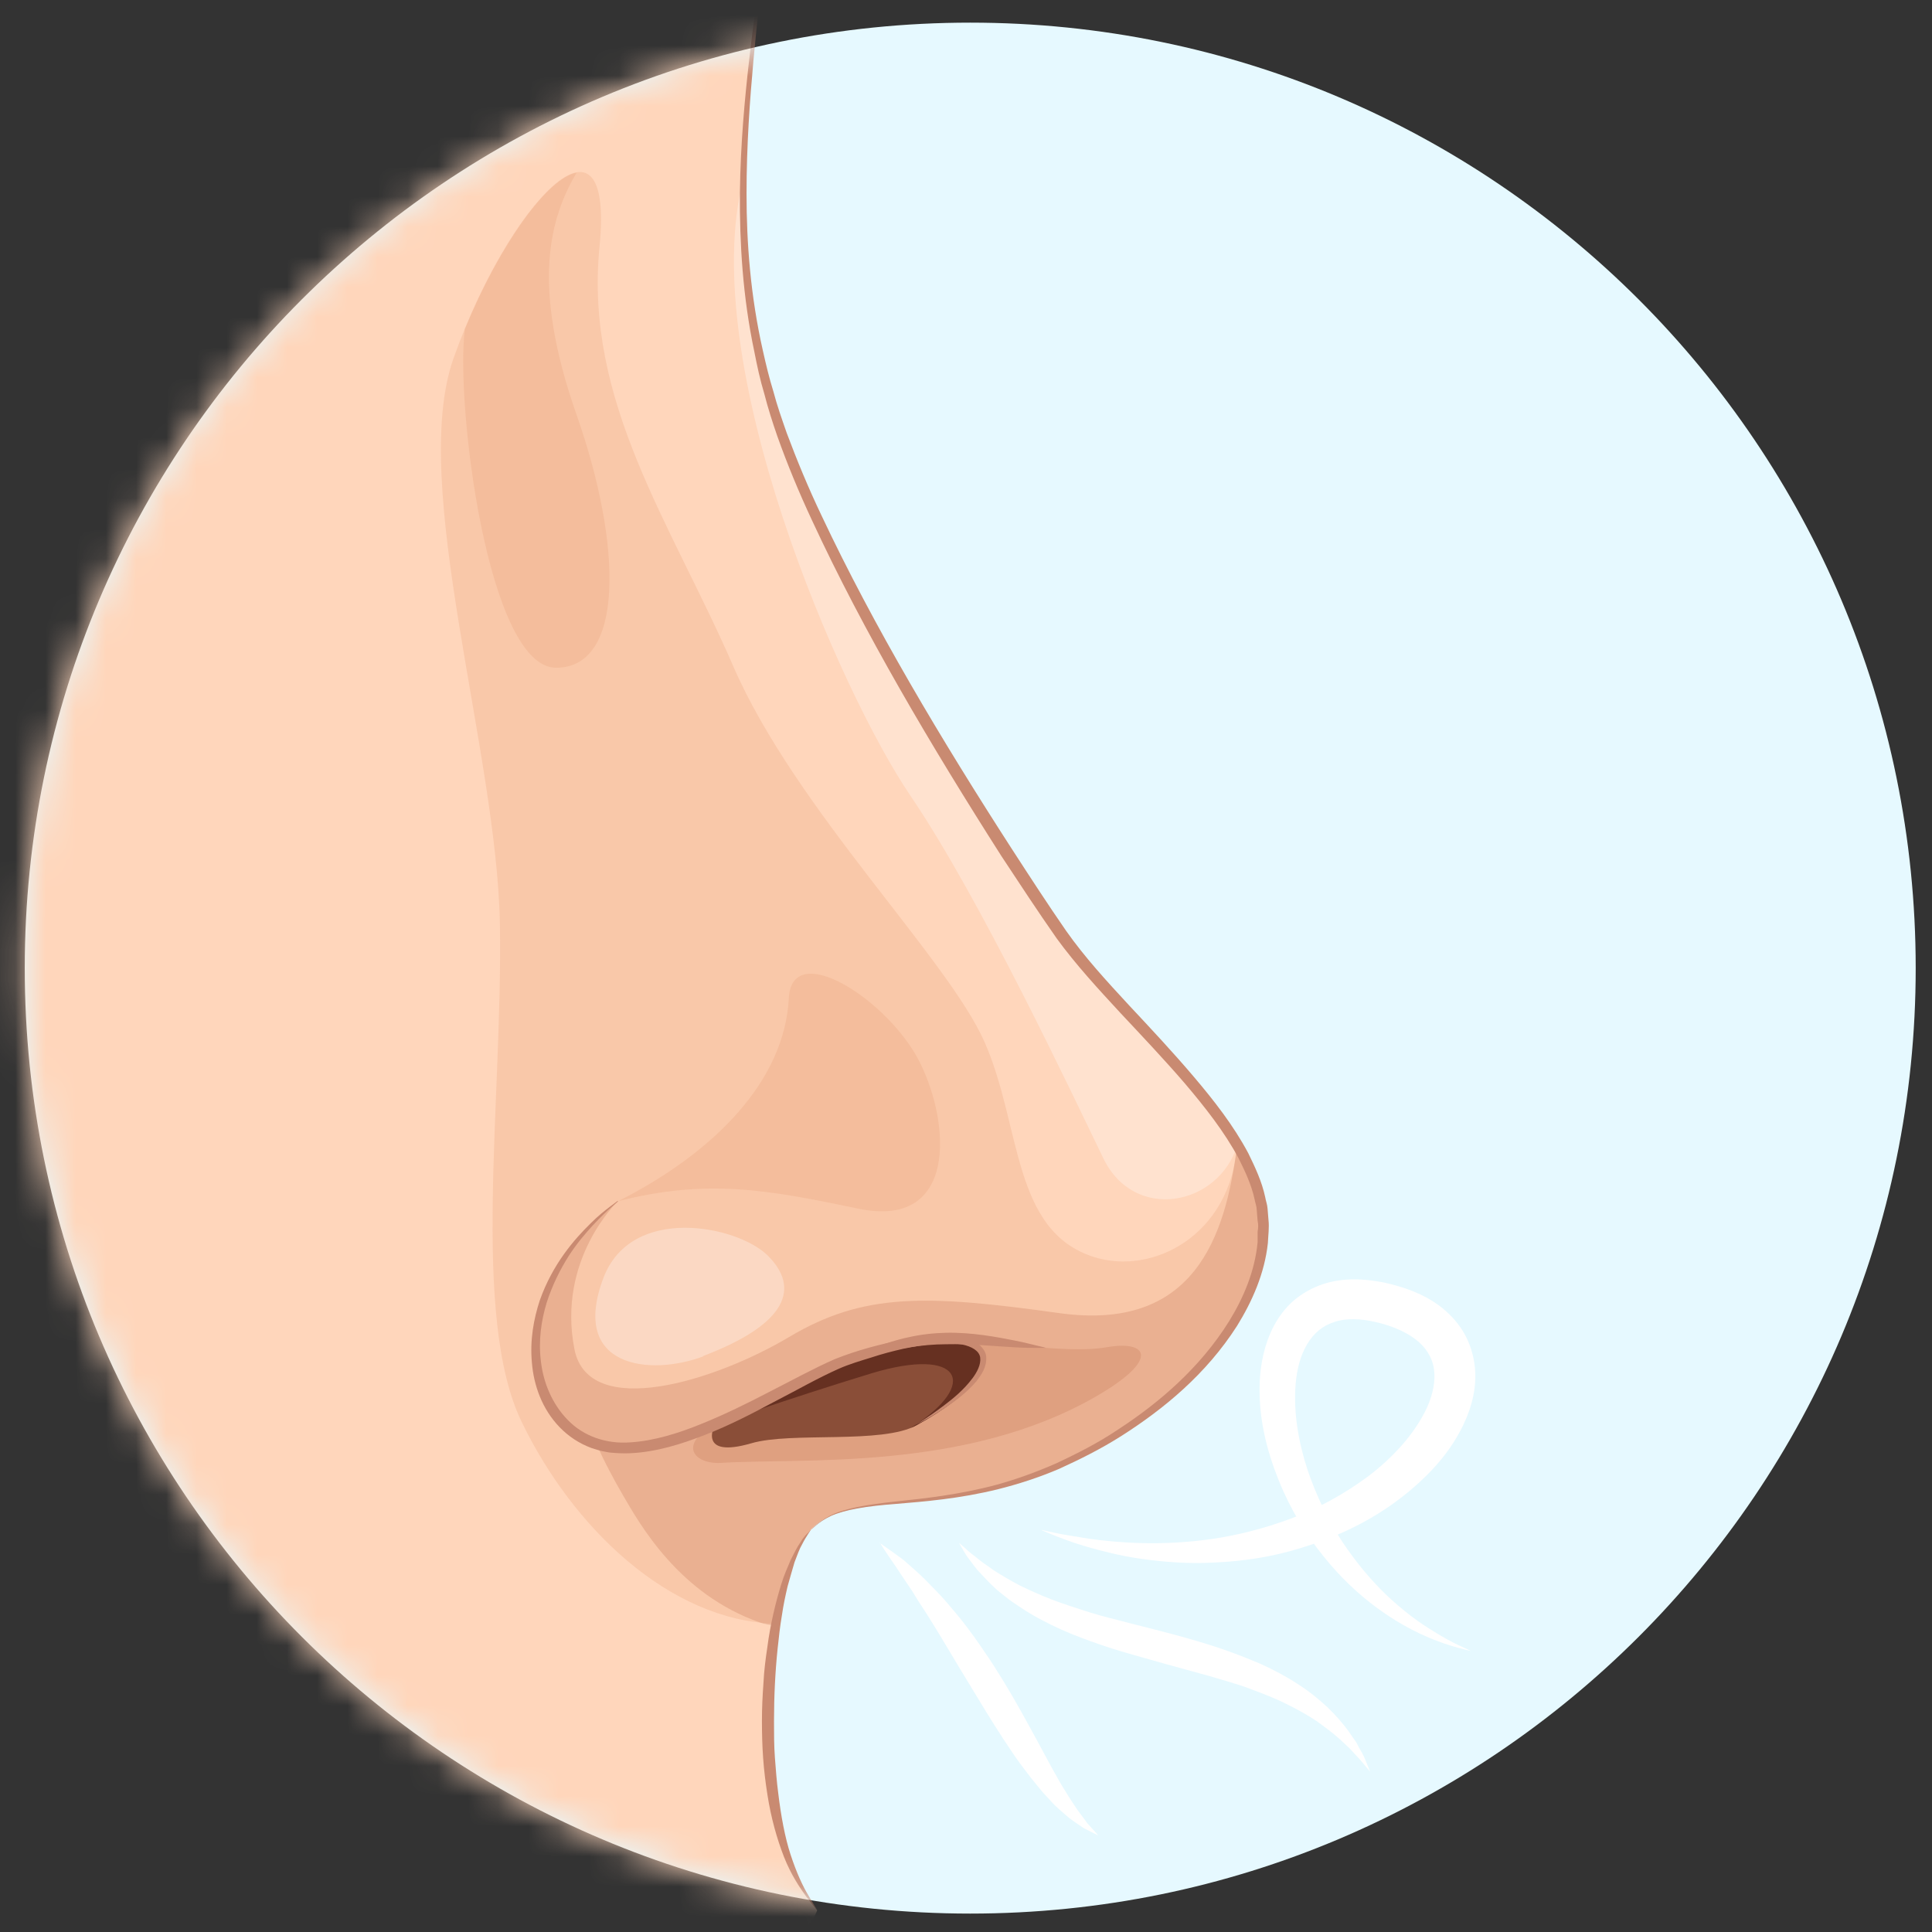 <svg width="64" height="64" viewBox="0 0 64 64" fill="none" xmlns="http://www.w3.org/2000/svg">
<rect x="0" y="0" width="64" height="64" fill="#333333" stroke="none"/>
<path d="M32.14 63.39C49.438 63.39 63.46 49.368 63.46 32.07C63.46 14.772 49.438 0.75 32.14 0.75C14.842 0.75 0.82 14.772 0.82 32.07C0.82 49.368 14.842 63.39 32.14 63.39Z" fill="#E6F9FF"/>
<path d="M34.5 50.68C34.5 50.68 34.64 50.71 34.91 50.77C35.18 50.83 35.57 50.89 36.06 50.97C37.05 51.11 38.49 51.22 40.15 50.98C40.98 50.86 41.86 50.64 42.75 50.31C43.64 49.98 44.52 49.5 45.33 48.9C46.13 48.29 46.86 47.51 47.27 46.63C47.47 46.19 47.56 45.73 47.5 45.34C47.44 44.95 47.22 44.61 46.87 44.35C46.52 44.09 46.05 43.9 45.55 43.79C45.08 43.68 44.59 43.66 44.21 43.79C43.82 43.91 43.52 44.16 43.3 44.53C43.08 44.9 42.96 45.36 42.92 45.84C42.84 46.8 43.02 47.79 43.31 48.68C43.61 49.57 44.01 50.38 44.47 51.08C44.93 51.77 45.43 52.36 45.93 52.84C46.43 53.31 46.91 53.68 47.33 53.94C47.75 54.21 48.1 54.4 48.34 54.51C48.59 54.62 48.72 54.69 48.72 54.69C48.72 54.69 48.58 54.66 48.32 54.59C48.06 54.52 47.67 54.4 47.2 54.19C46.27 53.78 44.97 52.97 43.84 51.55C43.27 50.85 42.75 50.01 42.36 49.04C41.97 48.07 41.68 46.98 41.73 45.77C41.76 45.17 41.88 44.53 42.2 43.92C42.36 43.62 42.58 43.32 42.86 43.08C43.14 42.84 43.47 42.66 43.82 42.54C44.52 42.31 45.22 42.36 45.87 42.49C46.48 42.63 47.13 42.84 47.7 43.27C47.99 43.49 48.25 43.76 48.45 44.08C48.65 44.4 48.78 44.77 48.84 45.15C48.95 45.9 48.76 46.6 48.48 47.19C48.2 47.78 47.82 48.29 47.4 48.73C46.98 49.17 46.52 49.55 46.05 49.88C45.1 50.54 44.08 50.98 43.09 51.28C42.1 51.59 41.13 51.72 40.24 51.76C39.35 51.81 38.53 51.74 37.82 51.64C37.11 51.54 36.5 51.38 36.01 51.24C35.52 51.1 35.15 50.95 34.89 50.85C34.64 50.75 34.51 50.69 34.51 50.69L34.5 50.68Z" fill="white"/>
<path d="M31.77 51.11C31.77 51.11 31.82 51.15 31.91 51.23C32 51.31 32.12 51.43 32.3 51.56C32.38 51.63 32.48 51.7 32.58 51.78C32.69 51.85 32.8 51.93 32.92 52.02C33.17 52.18 33.46 52.35 33.78 52.52C34.11 52.68 34.46 52.84 34.85 52.99C35.24 53.14 35.66 53.27 36.09 53.41C36.53 53.55 36.99 53.65 37.46 53.78C37.94 53.9 38.42 54.02 38.9 54.15C39.38 54.28 39.87 54.42 40.35 54.58C40.83 54.74 41.29 54.92 41.74 55.11C42.18 55.31 42.6 55.53 42.98 55.78C43.36 56.02 43.69 56.29 43.98 56.56C44.26 56.83 44.5 57.11 44.68 57.36C44.77 57.49 44.85 57.61 44.93 57.72C44.99 57.84 45.05 57.95 45.11 58.05C45.22 58.24 45.27 58.42 45.32 58.52C45.36 58.63 45.39 58.69 45.39 58.69C45.39 58.69 45.35 58.64 45.27 58.55C45.19 58.46 45.09 58.32 44.94 58.17C44.87 58.09 44.78 58 44.7 57.91C44.61 57.82 44.5 57.73 44.39 57.62C44.17 57.42 43.9 57.22 43.61 57.01C43.31 56.81 42.97 56.62 42.6 56.44C42.23 56.25 41.82 56.1 41.4 55.94C40.98 55.78 40.52 55.66 40.06 55.52C39.59 55.39 39.11 55.26 38.64 55.13C38.16 54.99 37.67 54.86 37.2 54.72C36.72 54.58 36.26 54.42 35.81 54.25C35.36 54.08 34.93 53.89 34.54 53.68C34.14 53.48 33.79 53.24 33.47 53.02C33.32 52.9 33.17 52.79 33.03 52.67C32.9 52.55 32.78 52.44 32.67 52.32C32.56 52.2 32.46 52.1 32.37 52C32.28 51.89 32.21 51.79 32.14 51.7C32 51.53 31.92 51.37 31.86 51.27C31.8 51.17 31.77 51.11 31.77 51.11Z" fill="white"/>
<path d="M29.14 51.11C29.14 51.11 29.3 51.22 29.58 51.42C29.71 51.52 29.89 51.63 30.06 51.79C30.24 51.95 30.44 52.12 30.65 52.33C30.85 52.54 31.08 52.76 31.3 53.01C31.51 53.26 31.75 53.53 31.97 53.82C32.19 54.11 32.41 54.41 32.62 54.73C32.84 55.04 33.04 55.37 33.24 55.69C33.64 56.34 34 57.01 34.34 57.63C34.51 57.94 34.67 58.24 34.82 58.52C34.98 58.8 35.12 59.07 35.27 59.3C35.41 59.54 35.56 59.75 35.68 59.94C35.82 60.12 35.93 60.28 36.03 60.41C36.25 60.65 36.38 60.8 36.38 60.8C36.38 60.8 36.21 60.72 35.9 60.56C35.76 60.46 35.58 60.35 35.39 60.2C35.21 60.04 34.99 59.87 34.8 59.65C34.7 59.54 34.59 59.43 34.49 59.31C34.39 59.19 34.29 59.06 34.18 58.93C33.98 58.67 33.76 58.39 33.56 58.09C33.15 57.49 32.75 56.85 32.36 56.2C31.97 55.56 31.58 54.92 31.22 54.31C31.04 54.01 30.86 53.72 30.69 53.45C30.51 53.18 30.35 52.93 30.2 52.68C30.04 52.45 29.9 52.23 29.77 52.04C29.65 51.85 29.52 51.68 29.43 51.54C29.24 51.26 29.14 51.09 29.14 51.09V51.11Z" fill="white"/>
<mask id="mask0_30_3505" style="mask-type:luminance" maskUnits="userSpaceOnUse" x="0" y="0" width="64" height="64">
<path d="M32.14 63.39C49.438 63.39 63.46 49.368 63.46 32.07C63.46 14.772 49.438 0.75 32.14 0.75C14.842 0.75 0.82 14.772 0.82 32.07C0.82 49.368 14.842 63.39 32.14 63.39Z" fill="white"/>
</mask>
<g mask="url(#mask0_30_3505)">
<path d="M25.63 -4.39C24.99 1.98 23.71 7.42 25.63 13.6C27.21 18.69 32.39 26.95 35.1 30.9C36.92 33.55 41.31 36.9 41.79 40C42.3 43.3 39.08 46.76 35.1 48.55C31.12 50.34 28.1 49.31 26.86 50.68C25.62 52.05 25.24 56.19 25.52 58.8C25.79 61.41 26.45 62.46 27.07 63.28C25.73 66.99 10.41 63.96 5.64 58.65C-0.17 52.18 -3.91 45.87 -4.76 36.7C-5.76 25.9 -4 18.92 0.02 12.5C3.21 7.4 14.92 -1.67 18.49 -2.46C21.38 -3.1 25.63 -4.38 25.63 -4.38V-4.39Z" fill="#FFD6BB"/>
<path opacity="0.24" d="M40.98 37.94C40.76 40.92 38.19 42.26 36.24 41.64C33.52 40.78 33.84 37.31 32.62 34.53C31.4 31.75 26.35 26.81 24.29 22.07C22.23 17.33 19.35 13.32 19.86 8.17C20.37 3.02 16.84 6.73 15.02 11.88C13.55 16.05 16.46 24.86 16.56 30.62C16.66 36.39 15.59 43.6 17.28 47.1C18.97 50.6 22.16 53.68 25.69 53.79C25.92 52.45 26.3 51.29 26.85 50.67C28.09 49.3 31.11 50.33 35.09 48.54C39.07 46.75 42.3 43.29 41.78 39.99C41.67 39.31 41.37 38.63 40.96 37.93L40.98 37.94Z" fill="#E89C72"/>
<path opacity="0.3" d="M41.8 40C41.69 39.32 41.39 38.64 40.98 37.94C40.6 41.02 39.53 44.11 35.1 43.5C30.67 42.88 28.61 42.82 26.14 44.29C23.67 45.76 19.5 47.05 19.03 44.7C18.44 41.71 20.47 39.79 20.47 39.79C16.66 42.78 17.28 47 19.75 47.82C19.75 47.82 20.06 48.54 20.63 49.52C21.2 50.5 22.49 52.81 25.18 53.75C25.32 53.8 25.5 53.83 25.69 53.85C25.92 52.49 26.3 51.3 26.86 50.67C28.1 49.3 31.12 50.33 35.1 48.54C39.08 46.75 42.31 43.29 41.79 39.99L41.8 40Z" fill="#C47958"/>
<path opacity="0.3" d="M31.08 44.38C32.77 44.38 35.28 44.87 36.65 44.63C38.02 44.39 38.44 45.02 36.34 46.24C32.01 48.75 26.63 48.29 23.88 48.46C23 48.51 22.45 47.86 23.66 47.2C25.44 46.41 26.36 45.71 27.73 45.22C29.1 44.73 29.86 44.37 31.08 44.37V44.38Z" fill="#C47958"/>
<path opacity="0.8" d="M28.1 45.05C32.94 43.4 34.2 45.09 30.37 47.21C29.22 47.85 26.22 47.42 24.89 47.81C23.1 48.33 23.67 47.21 23.67 47.21L28.11 45.05H28.1Z" fill="#753A26"/>
<path opacity="0.3" d="M23.3 44.93C21.55 45.59 18.86 45.32 19.99 42.33C20.92 39.89 24.4 40.6 25.41 41.57C26.54 42.67 26.06 43.87 23.29 44.92L23.3 44.93Z" fill="white"/>
<path opacity="0.3" d="M40.98 37.94C39.51 35.47 36.52 32.97 35.1 30.9C32.39 26.95 27.21 18.69 25.63 13.6C24.81 10.95 24.57 8.44 24.62 5.94C23.06 12.02 27.83 22.93 30.16 26.36C32.49 29.79 35.52 36.25 36.55 38.37C37.58 40.5 40.37 39.95 40.99 37.93L40.98 37.94Z" fill="white"/>
<path d="M30.2 47.29C30.26 47.26 30.31 47.24 30.36 47.21C34.19 45.09 32.93 43.4 28.09 45.05L23.65 47.21C23.65 47.21 25.93 46.39 28.88 45.49C31.83 44.6 32.48 45.83 30.19 47.29H30.2Z" fill="#663021"/>
<path opacity="0.24" d="M20.48 39.79C23.66 38.18 25.99 35.81 26.13 33.07C26.23 31.07 29.44 33.13 30.47 35.19C31.5 37.25 31.7 40.72 28.44 40.04C25.43 39.41 23.43 39.04 20.48 39.79Z" fill="#E89C72"/>
<path opacity="0.24" d="M19.1 5.72C18.15 5.89 16.56 8.08 15.4 10.9C15.08 13.38 16.16 22.12 18.42 22.12C20.69 22.12 20.62 18.07 19.1 13.74C17.58 9.41 18.22 7.22 19.1 5.72Z" fill="url(#paint0_linear_30_3505)"/>
<path d="M26.86 50.68C26.86 50.68 26.83 50.72 26.78 50.8C26.73 50.88 26.65 51 26.57 51.16C26.48 51.31 26.41 51.52 26.32 51.75C26.25 51.99 26.17 52.26 26.09 52.55C26.02 52.85 25.95 53.17 25.9 53.52C25.84 53.87 25.8 54.23 25.76 54.61C25.72 54.99 25.69 55.39 25.67 55.79C25.65 56.19 25.64 56.6 25.64 57.01C25.64 57.42 25.64 57.83 25.67 58.23C25.7 58.63 25.73 59.02 25.78 59.4C25.87 60.15 26 60.86 26.19 61.44C26.38 62.02 26.59 62.48 26.78 62.79C26.96 63.1 27.07 63.27 27.07 63.27C27.07 63.27 26.93 63.12 26.71 62.83C26.5 62.54 26.2 62.1 25.97 61.51C25.74 60.92 25.54 60.22 25.42 59.44C25.36 59.06 25.31 58.66 25.28 58.24C25.25 57.83 25.24 57.41 25.24 57C25.24 56.58 25.26 56.17 25.29 55.76C25.31 55.35 25.36 54.95 25.42 54.56C25.47 54.17 25.54 53.8 25.62 53.45C25.7 53.1 25.79 52.77 25.88 52.48C25.97 52.18 26.09 51.92 26.19 51.68C26.31 51.45 26.4 51.25 26.51 51.1C26.6 50.94 26.7 50.84 26.77 50.77C26.83 50.7 26.87 50.66 26.87 50.66L26.86 50.68Z" fill="#C98A71"/>
<path d="M25.63 -4.39C25.63 -4.39 25.54 -3.31 25.32 -1.42C25.22 -0.48 25.08 0.67 24.96 1.99C24.84 3.31 24.73 4.8 24.73 6.42C24.73 8.04 24.86 9.8 25.27 11.61C25.37 12.06 25.48 12.52 25.62 12.97C25.74 13.43 25.9 13.88 26.06 14.34C26.4 15.25 26.78 16.17 27.22 17.09C28.95 20.76 31.18 24.5 33.53 28.14C34.12 29.05 34.71 29.96 35.32 30.84C35.94 31.72 36.66 32.5 37.39 33.29C38.12 34.07 38.85 34.85 39.53 35.65C40.21 36.45 40.86 37.28 41.35 38.2C41.58 38.67 41.8 39.14 41.91 39.65C41.93 39.78 41.98 39.89 41.99 40.04L42.02 40.41C42.05 40.65 42.01 40.93 42 41.18C41.89 42.19 41.48 43.11 40.98 43.92C39.95 45.53 38.54 46.68 37.16 47.56C36.47 48 35.76 48.35 35.08 48.66C34.4 48.95 33.71 49.17 33.07 49.33C31.78 49.65 30.62 49.74 29.67 49.82C28.72 49.89 27.98 50.01 27.52 50.22C27.06 50.44 26.89 50.68 26.88 50.66C26.88 50.67 27.05 50.43 27.51 50.2C27.97 49.97 28.72 49.84 29.66 49.74C30.6 49.64 31.76 49.52 33.03 49.18C33.67 49 34.32 48.77 35 48.47C35.66 48.16 36.36 47.81 37.03 47.36C38.38 46.48 39.75 45.32 40.72 43.76C41.2 42.98 41.57 42.1 41.66 41.15V40.8C41.68 40.69 41.69 40.57 41.66 40.44L41.63 40.07C41.63 39.97 41.58 39.84 41.56 39.73C41.46 39.26 41.25 38.81 41.03 38.37C40.56 37.49 39.92 36.68 39.25 35.89C38.57 35.1 37.84 34.33 37.11 33.55C36.39 32.77 35.64 31.96 35 31.08C34.37 30.18 33.78 29.28 33.18 28.37C30.84 24.7 28.62 20.95 26.9 17.24C26.47 16.32 26.08 15.38 25.75 14.45C25.59 13.99 25.44 13.52 25.32 13.05C25.18 12.59 25.08 12.12 24.99 11.66C24.6 9.82 24.5 8.04 24.51 6.4C24.53 4.76 24.67 3.27 24.82 1.96C24.97 0.64 25.13 -0.5 25.26 -1.44C25.51 -3.32 25.63 -4.4 25.63 -4.4V-4.39Z" fill="#C98A71"/>
<path d="M20.48 39.79C20.48 39.79 20.4 39.86 20.25 39.99C20.1 40.12 19.89 40.32 19.64 40.59C19.39 40.86 19.1 41.2 18.83 41.62C18.56 42.05 18.3 42.56 18.11 43.15C17.93 43.74 17.83 44.41 17.92 45.11C18 45.8 18.29 46.51 18.81 47.04C19.33 47.58 20.09 47.84 20.88 47.78C21.67 47.73 22.47 47.48 23.23 47.17C24 46.86 24.75 46.49 25.48 46.11C26.21 45.74 26.93 45.34 27.66 45.02C28.42 44.72 29.15 44.53 29.87 44.39C30.59 44.26 31.29 44.18 31.94 44.32C32.1 44.36 32.26 44.41 32.4 44.52C32.54 44.62 32.66 44.78 32.67 44.95C32.69 45.3 32.5 45.55 32.35 45.75C32.01 46.15 31.64 46.41 31.33 46.62C31.02 46.83 30.77 46.97 30.6 47.06C30.43 47.15 30.33 47.2 30.33 47.2C30.33 47.2 30.7 46.99 31.28 46.55C31.57 46.33 31.92 46.05 32.22 45.65C32.36 45.46 32.5 45.21 32.47 44.97C32.44 44.74 32.17 44.6 31.88 44.54C31.29 44.43 30.61 44.54 29.92 44.68C29.57 44.76 29.22 44.85 28.86 44.97C28.5 45.08 28.13 45.19 27.79 45.34C27.09 45.65 26.38 46.06 25.64 46.44C24.91 46.83 24.16 47.22 23.36 47.53C22.57 47.84 21.74 48.1 20.88 48.14C20.66 48.15 20.45 48.14 20.23 48.12C20.12 48.11 20.01 48.08 19.9 48.06C19.8 48.03 19.72 48.01 19.6 47.97C19.19 47.82 18.83 47.58 18.54 47.28C17.95 46.67 17.68 45.88 17.62 45.14C17.55 44.39 17.68 43.69 17.88 43.08C18.31 41.86 19.04 41.04 19.56 40.53C19.82 40.27 20.05 40.09 20.21 39.97C20.37 39.85 20.45 39.79 20.45 39.79H20.48Z" fill="#C98A71"/>
<path d="M28.1 45.05C28.1 45.05 28.46 44.85 29.05 44.61C29.35 44.5 29.7 44.38 30.09 44.3C30.48 44.21 30.9 44.16 31.33 44.15C32.19 44.13 33.02 44.29 33.63 44.41C33.94 44.47 34.19 44.54 34.37 44.58C34.55 44.62 34.65 44.65 34.65 44.65C34.65 44.65 34.54 44.65 34.36 44.65C34.18 44.65 33.91 44.65 33.6 44.63C33.29 44.61 32.93 44.59 32.54 44.56C32.15 44.54 31.75 44.52 31.34 44.53C30.53 44.53 29.72 44.69 29.12 44.82C28.82 44.89 28.56 44.94 28.38 44.98C28.2 45.02 28.1 45.04 28.1 45.04V45.05Z" fill="#C98A71"/>
</g>
<defs>
<linearGradient id="paint0_linear_30_3505" x1="17.76" y1="22.11" x2="17.76" y2="5.72" gradientUnits="userSpaceOnUse">
<stop stop-color="#E89C72"/>
<stop offset="1" stop-color="#E89C72"/>
</linearGradient>
</defs>
</svg>
